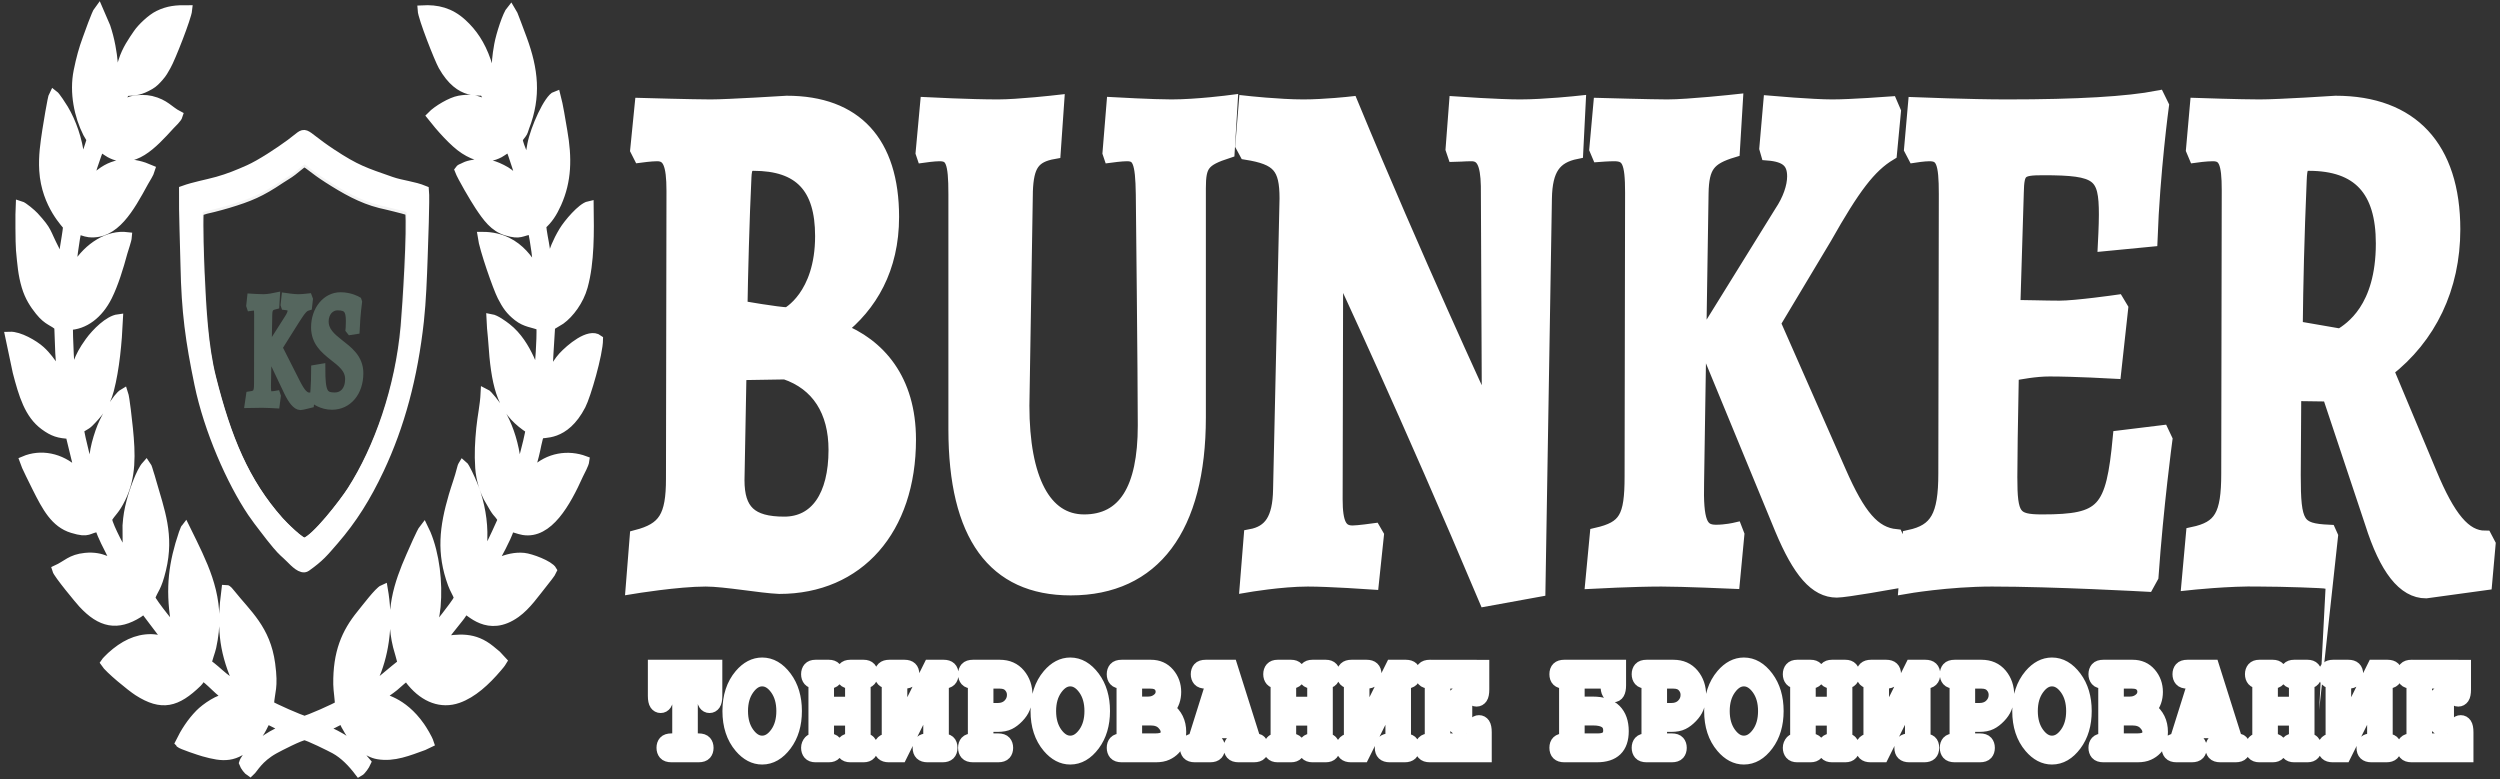 <svg width="510" height="159" viewBox="0 0 510 159" fill="none" xmlns="http://www.w3.org/2000/svg">
<rect x="0" y="0" width="510" height="159" fill="#333333" stroke="none"/>
<path fill-rule="evenodd" clip-rule="evenodd" d="M82.321 148.53L82.972 149.063C82.592 149.485 74.447 145.659 73.374 145.212C73.462 145.069 73.297 144.914 73.912 144.963L75.758 145.462C78.283 146.29 80.082 147.445 82.321 148.53ZM41.312 149.216C41.943 148.039 49.599 144.737 50.694 144.971C51.186 145.076 50.842 144.983 50.975 145.183L41.312 149.216ZM86.204 135.225C89.059 134.807 91.896 134.475 94.764 134.592C95.272 134.613 95.676 134.643 96.164 134.708C97.519 134.888 97.135 134.791 97.249 135.159C94.306 135.115 91.631 135.525 88.822 135.546C88.353 135.55 87.887 135.522 87.418 135.506C87.192 135.498 86.874 135.516 86.661 135.488C86.297 135.441 86.351 135.394 86.204 135.225ZM26.968 135.035C27.824 134.288 37.054 134.581 37.781 135.362C37.318 135.682 27.388 135.295 26.968 135.035ZM72.164 141.96C72.306 140.96 72.899 139.015 73.18 138.01C73.495 136.878 73.9 135.444 74.277 134.267C74.663 133.06 74.995 131.787 75.394 130.567L76.447 127.115C76.487 128.262 75.034 133.878 74.681 135.034L72.904 140.372C72.657 141.093 72.503 141.621 72.164 141.96ZM48.476 128.967C48.609 129.642 49.119 131.264 49.342 131.99C49.691 133.127 49.895 133.945 50.233 135.074C50.517 136.023 52.438 141.672 52.202 142.403C51.916 142.021 51.86 141.844 51.743 141.191C51.512 140.398 51.066 139.378 50.737 138.392C50.047 136.324 48.572 131.483 48.197 129.283L47.918 128.103C47.843 127.62 47.765 127.44 47.929 127.04L48.476 128.967ZM86.326 115.746L86.389 117.862C86.315 119.152 86.358 120.548 86.296 121.804C86.201 123.708 85.589 131.596 85.15 132.402C84.938 131.892 85.188 129.573 85.225 128.978C85.298 127.808 85.395 126.53 85.457 125.374C85.528 124.078 85.938 116.536 86.326 115.746ZM39.218 132.208C38.662 131.732 37.471 117.594 38.173 115.995C38.347 117.781 39.359 131.332 39.218 132.208ZM97.362 120.61C97.718 120.31 99.061 119.772 99.644 119.505C101.424 118.69 105.498 117.311 107.187 117.528C106.808 117.969 103.203 119.048 102.416 119.262C100.806 119.701 99.034 120.754 97.362 120.61ZM25.737 120.015C26.199 120.1 26.762 120.306 27.05 120.632C26.916 120.76 27.231 120.745 26.71 120.812C26.652 120.819 26.371 120.779 26.298 120.766C26.188 120.747 26.046 120.724 25.941 120.67C25.77 120.582 25.758 120.521 25.683 120.443C25.125 120.458 19.626 118.549 18.234 118.054C17.823 117.908 17.58 117.878 17.284 117.503C19.479 117.383 23.807 119.017 25.737 120.015ZM28.305 118.708C28.093 117.529 28.422 104.318 29.115 103.04C29.126 106.163 28.907 111.964 28.708 115.253C28.658 116.084 28.737 118.479 28.305 118.708ZM95.952 118.57C95.809 118.229 94.84 103.739 95.196 102.98C95.943 105.811 96.328 117.31 95.952 118.57ZM18.381 103.25C17.654 103.089 15.02 100.901 14.11 100.276C13.36 99.76 12.85 99.278 12.013 98.719C11.569 98.423 11.353 98.26 10.916 97.907C10.717 97.747 10.577 97.65 10.403 97.528L9.93 97.035C11.468 97.237 18.064 102.028 18.381 103.25ZM107.893 101.251C109.744 99.668 112.915 97.202 114.928 96.779L108.068 101.828C107.604 102.141 106.181 103.507 105.836 103.119L107.893 101.251ZM103.128 95.868C103.291 96.689 104.144 101.574 104.054 101.923C103.698 101.375 101.618 91.751 101.525 90.306C101.866 90.562 101.898 90.537 102.163 91.416C102.684 93.139 102.784 94.14 103.128 95.868ZM20.279 101.886C20.127 99.987 22.287 89.967 23.454 86.956C23.382 88.062 22.985 89.8 22.747 90.897C22.107 93.846 21.137 99.718 20.279 101.886ZM107.933 80.054C108.313 80.585 108.881 81.792 109.062 82.734C108.6 82.475 108.596 82.206 108.314 81.603C107.573 80.016 106.7 78.437 105.918 76.884C105.669 76.39 105.501 76.142 105.345 75.555C105.939 75.885 107.276 79.14 107.933 80.054ZM117.954 74.364L114.841 78.872C114.536 79.295 114.413 79.594 114.075 80.005C113.346 80.89 112.32 82.951 111.574 83.239C111.721 82.456 112.742 81.088 113.041 80.565C113.523 79.723 113.82 79.26 114.526 78.232C115.516 76.789 117.017 74.865 118.103 73.82C118.23 73.697 118.271 73.712 118.43 73.644C118.193 74.4 118.364 74.126 117.954 74.364ZM12.33 82.273C12.673 82.6 13.225 83.627 13.342 84.157C12.988 83.943 12.643 83.473 12.395 83.074C12.227 82.802 12.24 82.799 12.139 82.57C11.834 82.473 11.895 82.475 11.656 82.062C11.457 81.719 11.498 81.791 11.271 81.501L5.778 73.501C6.679 73.856 8.69 76.666 9.313 77.591C9.859 78.404 10.354 79.131 10.906 79.925C11.173 80.307 12.122 81.729 12.33 82.273ZM15.326 82.851C15.411 81.584 17.426 77.269 17.922 76.222C18.896 74.167 19.963 72.029 21.066 70.601C20.945 71.014 20.605 71.772 20.434 72.173C19.788 73.688 15.554 82.645 15.326 82.851ZM110.288 61.337C109.756 61.282 108.701 59.893 108.265 59.423C107.398 58.488 102.748 53.021 102.626 52.657C104.145 53.232 110.086 60.416 110.288 61.337ZM14.156 61.26C14.596 59.722 20.733 52.894 21.752 52.529C21.532 53.083 21.186 53.424 20.836 53.792C19.494 55.204 14.881 61.127 14.156 61.26ZM8.201 50.922C8.292 51.257 8.575 51.649 8.761 52.084C9.734 54.358 10.336 56.499 11.159 58.912C11.336 59.431 12.004 61.074 11.801 61.655C11.174 60.021 10.388 58.344 9.806 56.549C9.601 55.916 9.63 55.55 9.46 54.937C9.249 54.176 8.22 52.008 8.033 51.152L7.809 50.722C7.796 50.687 7.786 50.644 7.775 50.608C7.706 50.377 7.704 50.283 7.659 50.065C8.005 50.314 7.803 50.087 8.201 50.922ZM112.524 61.777C112.309 62.141 112.548 61.843 112.277 62.019C112.399 60.124 115.342 52.749 116.112 50.846C116.552 49.755 117.048 48.917 117.508 47.879C117.501 48.535 114.549 56.538 113.997 57.95C113.629 58.89 112.928 61.093 112.524 61.777ZM98.187 37.004C98.325 36.876 98.049 36.84 98.526 36.836C99.106 36.831 102.757 38.807 103.232 39.07C104.184 39.596 106.878 41.398 107.654 42.233C107.297 42.499 103.602 40.164 102.986 39.761L98.187 37.004ZM17.721 41.811C17.497 42.186 16.913 42.526 16.579 42.233C16.814 41.852 17.134 41.722 17.52 41.576C17.912 41.093 25.197 36.229 26.079 37.011C24.883 37.602 18.149 41.775 17.721 41.811ZM109.563 41.529C109.245 40.549 111.148 27.855 111.94 26.401C111.98 26.531 112.011 26.47 111.994 26.815C111.99 26.894 111.92 27.253 111.907 27.311C111.289 30.209 110.26 39.86 109.563 41.529ZM14.612 39.844L14.771 40.394C14.837 40.818 14.849 41.35 14.718 41.683C14.472 41.27 14.426 40.489 14.366 39.879C14.275 38.713 13.979 37.775 13.798 36.593L12.332 26.341C12.547 26.711 12.628 27.225 12.769 27.814C13.46 30.696 14.744 37.249 14.612 39.844ZM93.744 24.23C94.52 23.509 100.403 24.97 101.395 25.303C101.93 25.482 102.019 25.304 102.21 25.866C101.741 26.206 98.756 25.352 98.001 25.196L94.136 24.503C94.033 24.474 94.002 24.453 93.889 24.382C93.871 24.371 93.83 24.363 93.817 24.31C93.804 24.255 93.769 24.256 93.744 24.23ZM22.094 25.832C22.828 24.573 29.957 23.991 31.573 24.081C31.243 24.385 22.923 26.005 22.094 25.832ZM104.162 23.813C103.952 22.953 103.926 20.834 103.918 19.811C103.913 19.101 103.919 18.392 103.914 17.683L103.936 16.047C103.974 15.779 104.015 15.764 104.054 15.669C104.187 16.032 104.197 16.15 104.229 16.558C104.329 17.828 104.151 17.887 104.198 19.02C104.348 20.205 104.228 19.515 104.162 23.813ZM20.099 14.647C20.098 13.51 19.932 9.621 20.368 9.104L20.601 12.406C20.48 15.496 20.701 22.076 20.159 24.527C20.072 22.795 20.008 21.259 20.032 19.483C20.051 18.011 20.202 16.064 20.099 14.647ZM98.256 13.953C97.654 13.731 90.761 6.705 90.499 6.02C91.861 6.449 95.263 10.215 96.549 11.705C96.956 12.176 98.082 13.361 98.256 13.953ZM26.05 13.926C26.503 12.692 32.632 6.385 33.96 5.909C33.711 6.426 30.703 9.503 30.115 10.078C29.288 10.885 26.612 13.88 26.05 13.926ZM46.665 142.167C46.947 142.496 46.935 142.446 46.469 142.474C44.872 142.356 41.934 144.386 40.724 145.627C39.077 147.317 37.793 149.268 36.674 151.566C36.939 151.898 40.825 153.181 41.51 153.372C45.509 154.489 47.962 154.762 51.393 151.319C53.501 149.203 53.728 147.57 54.471 146.702L58.285 148.62C58.053 148.853 57.971 148.851 57.707 148.956C56.245 149.536 54.83 150.37 53.47 151.36C52.475 152.084 50.089 154.358 49.7 155.658C49.935 156.336 50.65 157.203 51.014 157.434C51.77 156.753 52.695 154.667 55.972 152.847C56.974 152.291 61.31 150.064 62.141 150.063C62.798 150.063 67.487 152.396 68.308 152.847C70.214 153.896 71.852 155.596 73.267 157.464C73.74 157.206 74.496 156.089 74.733 155.543C73.157 153.737 73.499 153.449 70.884 151.401C69.322 150.178 67.707 149.561 65.989 148.681C66.605 148.084 67.271 147.96 67.969 147.613C68.522 147.338 69.407 146.834 69.918 146.712C70.147 147.063 70.268 147.486 70.496 147.909C70.722 148.33 70.954 148.722 71.198 149.134C72.629 151.553 74.854 153.559 77.11 153.944C80.343 154.495 83.351 153.224 86.393 152.129L87.573 151.566C87.265 150.616 86.175 148.86 85.733 148.227C82.002 142.885 77.866 142.544 77.63 142.237C78.114 141.622 79.687 140.68 80.379 140.08C80.873 139.653 82.801 137.908 83.205 137.797C83.555 138.643 83.507 138.616 84.011 139.216C86.696 142.406 90.053 143.672 93.423 142.493C96.401 141.452 99.103 138.954 101.461 136.181C101.817 135.762 102.18 135.351 102.466 134.871L101.309 133.622C100.799 133.196 100.461 132.915 100.051 132.58C96.689 129.838 93.609 130.241 89.965 130.834C90.145 130.356 92.996 126.799 93.657 125.994C94.109 125.444 94.402 124.896 94.872 124.264C95.829 124.47 99.536 129.193 105.262 125.074C107.429 123.515 109.095 121.051 110.925 118.771C111.252 118.364 112.481 116.836 112.662 116.377C112.041 115.264 108.263 113.865 106.863 113.727C105.098 113.554 103.476 113.982 101.822 114.651C101.369 114.833 100.861 115.241 100.382 115.394C100.649 114.544 101.843 112.459 102.287 111.572C102.88 110.387 103.636 108.924 104.04 107.528C104.782 107.568 105.851 108.055 106.753 108.202C111.87 109.037 115.468 102.598 118.056 96.837C118.378 96.118 119.193 94.751 119.29 93.955C115.925 92.703 111.93 93.232 108.955 96.144C108.629 96.464 108.176 97.061 107.859 97.208L108.999 92.94C109.302 91.882 109.699 89.263 110.103 88.594C110.721 88.152 115.123 89.301 118.548 82.688C119.593 80.672 122.041 72.244 122.076 69.243C120.186 67.813 116.316 71.105 114.796 72.749C114.011 73.599 113.376 74.71 112.69 75.777C112.448 76.154 112.063 77.198 111.745 77.42C111.75 74.652 112.138 69.518 112.307 66.513L114.382 65.256C116.175 63.96 118.147 61.366 118.956 58.437C120.341 53.419 120.237 47.321 120.165 41.982C118.68 42.303 115.892 45.602 114.963 47.141C112.257 51.628 112.301 54.513 111.832 55.435C111.568 54.811 111.351 51.712 111.212 50.669C111.03 49.291 110.533 47.3 110.498 45.94C111.812 44.819 112.748 43.383 113.599 41.475C115.663 36.853 115.758 32.265 114.796 26.767C114.389 24.442 113.971 21.623 113.42 19.538C111.925 20.046 109.135 26.208 108.509 29.515C108.277 30.741 107.871 33.026 107.861 34.295C107.777 34.848 107.939 34.488 107.682 34.792L107.492 34.145C107.124 32.172 105.969 30.107 105.666 28.485C105.883 27.979 106.121 27.752 106.431 27.339C106.838 26.797 106.748 26.684 107.03 25.959C109.489 19.63 108.847 14.172 106.571 7.977C106.288 7.206 104.459 2.266 104.27 2.014C103.471 2.946 102.13 7.094 101.761 9.137C100.867 14.089 101.446 14.654 101.494 19.009C101.129 18.724 101.004 18.239 100.708 17.68C99.224 14.872 100.536 16.286 99.2 12.429C98.029 9.045 96.399 6.683 94.316 4.775C91.803 2.473 89.179 1.862 86.135 2.029C86.23 3.637 89.56 12.047 90.336 13.427C93.972 19.891 98.022 18.173 98.749 18.699C99.061 19.203 100.125 21.029 100.245 21.729C98.616 21.371 97.647 19.756 93.682 20.459C92.038 20.75 89.234 22.399 88.018 23.654C89.803 25.935 92.624 29.138 94.739 30.493C97.028 31.959 99.245 32.618 101.875 31.245C102.455 30.942 103.495 30.056 104.054 30.126C104.489 30.995 106.396 36.91 106.43 37.62L103.818 35.373C103.14 34.827 101.627 34.09 100.754 33.802C99.661 33.441 98.134 33.3 96.94 33.476C96.366 33.561 95.735 33.674 95.195 33.874C94.926 33.974 94.732 34.101 94.446 34.223C94.163 34.344 93.895 34.411 93.695 34.705C94.211 36.074 96.814 40.489 97.77 41.934C99.351 44.322 100.822 46.379 103.328 47.117C106.262 47.981 106.162 47.193 108.588 46.839C109.098 48.979 109.72 53.496 109.811 56C108.712 55.11 106.424 48.231 98.378 48.239C98.737 50.82 101.496 58.684 102.401 60.451C103.363 62.329 104.077 63.356 105.619 64.575C107.256 65.87 108.723 65.833 110.386 66.514C110.459 69.933 110.103 73.782 109.847 77.06C109.126 76.78 107.836 70.329 103.36 66.85C102.587 66.249 101.107 65.175 100.176 65.012C100.218 66.181 100.361 67.665 100.474 68.779C100.605 70.064 100.656 71.386 100.787 72.732C101.539 80.454 103.126 84.357 108.153 87.574C108.151 88.2 107.206 92.007 107.001 92.693C106.761 93.498 106.569 94.382 106.35 95.134C106.149 95.826 105.956 96.853 105.566 97.333C105.385 96.432 105.43 94.239 104.896 91.688C104.193 88.326 103.048 85.657 101.529 83.212C101.145 82.593 99.552 80.475 98.989 80.212C98.862 82.756 98.341 84.953 98.102 87.404C97.837 90.126 97.694 92.603 97.888 95.425C98.052 97.814 98.832 100.086 99.586 101.542C101.795 105.484 101.111 103.828 102.478 105.902C102.383 106.345 102.169 106.725 102.017 107.071C101.477 108.301 98.777 114.184 98.216 114.57C98.256 112.485 98.543 111.777 98.48 108.515C98.413 105.006 97.553 101.397 96.353 98.581C95.995 97.743 94.889 95.24 94.44 94.885C94.364 95.012 94.355 94.981 94.278 95.186C94.23 95.313 94.193 95.483 94.155 95.638C93.691 97.52 92.996 99.341 92.474 101.128C90.581 107.602 89.967 112.791 92.299 119.128C92.729 120.297 93.193 120.888 93.576 121.941C93.304 122.806 91.531 124.901 90.978 125.697C90.703 126.093 88.355 129.025 88.089 129.122C88.213 127.599 88.776 125.606 88.941 123.743C89.379 118.788 88.704 113.125 86.947 108.906L86.446 107.855C85.945 108.475 84.248 112.405 83.775 113.477C81.277 119.145 79.4 124.921 81.109 131.835C81.293 132.58 81.997 134.771 82.04 135.413C80.693 136.252 76.18 140.506 75.152 140.553C75.687 139.215 76.374 138.175 76.892 136.76C78.763 131.635 79.169 125.976 78.18 120.233C77.289 120.618 74.626 124.143 73.663 125.325C70.591 129.097 68.846 133.136 68.931 139.619C68.948 140.904 69.313 142.968 69.252 143.873C68.617 144.336 62.784 146.95 62.133 146.958C61.531 146.966 55.547 144.279 54.94 143.833C55.11 140.917 55.86 140.396 55.193 135.437C54.241 128.359 50.354 125.266 47.036 121.093C46.783 120.775 46.375 120.244 46.122 120.247C45.161 127.642 45.54 132.375 48.163 138.539C48.51 139.356 48.892 139.7 49.073 140.462C48.548 140.392 46.011 138.449 45.552 138.082C44.486 137.226 43.315 136.035 42.235 135.398C42.331 134.473 42.962 132.952 43.172 132.001C45.084 123.346 42.434 117.251 39.234 110.656L37.835 107.809C37.813 107.837 37.778 107.835 37.769 107.895L37.399 108.842C35.373 114.823 34.683 119.873 35.767 126.704C35.889 127.478 36.282 128.75 36.284 129.234C35.908 128.996 30.976 122.968 30.703 121.941C31.4 120.029 31.997 120.038 32.933 116.147C34.616 109.149 32.661 104.29 30.892 98.093C30.731 97.526 30.599 97.046 30.415 96.51C30.234 95.985 30.095 95.293 29.841 94.943C28.683 96.238 27.276 100.28 26.739 102.355C26.296 104.067 26.088 105.185 25.941 107.21L25.974 112.843C25.996 113.182 26.018 113.522 26.04 113.861L26.144 114.703L25.715 114.015C24.852 112.423 22.279 107.803 21.877 105.902C22.828 104.279 23.438 104.206 24.721 101.578C26.846 97.223 26.697 92.676 26.17 87.41C26.037 86.078 25.498 81.112 25.196 80.236C23.846 81.021 21.555 85.152 20.768 87.082C20.293 88.246 19.657 90.255 19.393 91.682C19.105 93.247 18.951 95.097 18.794 96.726L18.607 97.383C18.292 96.746 16.201 88.581 16.206 87.57C16.692 87.076 17.53 86.829 18.143 86.215C19.872 84.481 21.496 82.648 22.295 79.571C23.431 75.2 23.919 69.896 24.141 65.051C22.2 65.302 19.626 67.842 18.272 69.712C15.722 73.234 15.809 74.698 14.761 77.323C14.682 77.52 14.674 77.503 14.61 77.608C14.192 76.416 13.909 68.3 13.921 66.387C17.175 66.334 20.12 64.135 21.964 60.411C23.2 57.914 24.239 54.572 25.059 51.518C25.291 50.656 25.899 49.048 25.957 48.293C22.157 47.825 18.073 50.317 15.582 54.344C15.317 54.774 14.761 55.797 14.484 56.002C14.471 54.441 15.377 48.16 15.704 46.843C16.348 46.871 17.355 47.371 18.17 47.453C23.387 47.982 26.423 42.512 29.371 37.101C29.77 36.368 30.448 35.41 30.689 34.574C27.316 33.094 23.765 32.798 20.462 35.387C20.047 35.712 19.538 36.087 19.122 36.468C18.657 36.892 18.303 37.507 17.889 37.75C17.905 36.856 19.864 31.044 20.335 30.097C20.925 30.124 21.786 30.883 22.416 31.229C27.14 33.827 31.157 29.435 34.702 25.538C35.141 25.055 36.162 24.168 36.347 23.541C34.429 22.55 33.724 21.201 30.809 20.497C29.758 20.243 28.315 20.269 27.251 20.473C26.032 20.706 25.083 21.479 24.07 21.659C24.296 20.742 25.152 19.408 25.597 18.66C27.797 18.515 28.505 18.527 30.596 17.345C31.332 16.928 31.872 16.339 32.428 15.712C33.185 14.859 33.388 14.391 33.947 13.427C34.855 11.861 38.108 3.554 38.263 2.001C35.953 1.986 34.358 2.101 32.32 3.095C30.901 3.787 28.924 5.666 28.106 6.868C27.102 8.343 25.816 10.147 25.095 12.463C24.914 13.045 24.769 13.494 24.599 14.162C24.364 15.078 24.415 15.377 24.267 16.302C24.195 16.746 23 18.918 22.851 19.123C22.885 15.027 23.559 14.528 22.619 9.49C22.339 7.994 22.008 6.767 21.584 5.479L20.119 2.084C19.615 2.731 18.084 7.116 17.783 7.926C17.012 10.009 16.486 11.921 15.964 14.492C15.069 18.9 16.104 23.706 17.862 27.159C18.128 27.681 18.372 27.936 18.616 28.485C18.541 28.91 16.737 34.309 16.554 34.657C16.313 34.12 16.371 32.962 16.279 32.142C15.859 28.422 14.601 24.913 13.01 22.234C12.669 21.66 11.357 19.629 10.937 19.321C10.652 19.828 9.661 26.021 9.574 26.603C9.181 29.234 8.767 31.829 8.951 34.789C9.394 41.892 13.764 45.879 13.814 46.161C13.725 47.299 13.356 49.337 13.172 50.52C12.908 52.225 12.785 53.284 12.627 55.117C12.083 54.068 11.74 52.042 11.152 50.907C9.222 47.179 9.86 47.297 6.979 44.14C6.517 43.633 4.758 42.124 4.135 41.943C4.059 43.297 4.081 49.69 4.203 50.986C4.469 53.82 4.629 55.999 5.347 58.401C6.003 60.599 7.027 62.111 8.077 63.424C9.836 65.626 10.929 65.49 12.018 66.62L12.22 72.024C12.314 73.822 12.511 75.509 12.575 77.293C12.18 76.994 10.739 73.734 8.259 71.494C6.933 70.296 3.909 68.542 2 68.612L3.531 75.871C4.757 80.565 5.924 84.505 9.06 86.809C10.847 88.122 12.031 88.489 14.286 88.581L15.851 95.016C16.055 95.676 16.346 96.413 16.429 97.049C15.955 96.92 15.75 96.508 15.336 96.123C12.318 93.31 8.304 92.555 4.919 93.995C5.17 94.795 7.121 98.697 7.509 99.473C9.505 103.456 11.231 106.722 14.77 107.8C18.305 108.876 17.803 107.806 20.246 107.532C20.928 109.507 22.006 111.537 22.9 113.309C23.052 113.612 23.202 113.958 23.356 114.257C23.601 114.732 23.711 114.679 23.901 115.262C22.528 115.022 21.003 113.374 17.414 113.726C14.461 114.016 13.65 115.268 11.576 116.211C11.834 117.112 16.247 122.42 16.872 123.099C20.583 127.126 23.94 127.78 28.249 125.078C28.722 124.781 29.044 124.336 29.409 124.229L34.458 130.902C33.489 130.874 32.275 130.319 30.813 130.309C27.826 130.289 25.192 131.631 22.709 133.886C22.494 134.082 21.598 134.968 21.451 135.199C22.255 136.445 26.744 140.124 28.16 141.032C33.02 144.148 36.021 143.362 40.28 139.23C40.717 138.805 40.814 138.449 41.184 137.855C42.626 138.426 45.175 141.695 46.665 142.167Z" fill="white" stroke="white" stroke-width="1.89" stroke-miterlimit="22.926"/>
<path fill-rule="evenodd" clip-rule="evenodd" d="M37.462 38.813C37.421 44.162 37.667 48.936 37.765 54.093C37.946 63.627 38.784 69.561 40.598 78.339C42.55 87.783 47.207 98.267 51.417 104.524C52.216 105.711 52.98 106.677 53.869 107.848C54.781 109.049 55.57 110.07 56.459 111.123C57.825 112.74 57.998 112.682 59.247 113.935C60.023 114.713 61.546 116.329 62.477 115.666C65.24 113.696 65.989 112.755 68.172 110.232C71.885 105.941 74.704 101.463 77.403 95.735C81.594 86.842 84.274 76.939 85.533 65.473C85.979 61.406 86.155 56.624 86.301 52.45C86.381 50.17 86.745 40.449 86.57 38.826C84.35 37.909 81.975 37.757 79.77 36.984C74.466 35.125 72.679 34.612 67.589 31.244C60.797 26.749 63.128 26.45 59.265 29.302C56.943 31.016 53.14 33.517 50.763 34.577C48.633 35.527 46.639 36.347 44.359 36.981C42.072 37.618 39.637 38.032 37.462 38.813ZM40.599 43.291C41.059 42.803 42.857 42.499 43.486 42.338C44.456 42.088 45.56 41.799 46.481 41.521C50.913 40.182 53.136 39.263 57.221 36.509C58.072 35.934 58.811 35.558 59.637 34.92C63.102 32.243 61.061 32.663 66.876 36.395C70.316 38.603 73.755 40.569 77.549 41.513C78.553 41.763 79.574 41.964 80.651 42.255C81.276 42.424 83.134 42.848 83.596 43.128C84.011 46.841 83.047 62.225 82.67 66.532C81.559 79.246 77.213 91.555 71.739 100.086C70.097 102.645 64.405 110.007 62.193 110.64C61.362 110.877 57.646 107.108 56.937 106.308C49.934 98.414 46.285 89.506 43.16 77.126C41.524 70.645 41.123 62.684 40.802 55.578C40.667 52.602 40.467 46.05 40.599 43.291Z" fill="white" stroke="white" stroke-width="1.89" stroke-miterlimit="22.926"/>
<path fill-rule="evenodd" clip-rule="evenodd" d="M40.438 42.759C40.902 42.266 42.715 41.96 43.349 41.797C44.328 41.545 45.442 41.254 46.37 40.974C50.84 39.623 53.082 38.696 57.201 35.918C58.06 35.339 58.806 34.959 59.638 34.316C63.133 31.617 61.074 32.039 66.939 35.804C70.409 38.031 73.877 40.013 77.704 40.966C78.716 41.218 79.745 41.42 80.831 41.714C81.462 41.884 83.336 42.311 83.802 42.594C84.22 46.339 83.248 61.854 82.868 66.197C81.747 79.02 77.364 91.434 71.844 100.037C70.188 102.618 64.447 110.043 62.216 110.681C61.378 110.921 57.63 107.119 56.916 106.313C49.852 98.351 46.173 89.368 43.021 76.882C41.371 70.346 40.966 62.316 40.642 55.151C40.507 52.149 40.305 45.541 40.438 42.759Z" fill="black" fill-opacity="0.05" stroke="white" stroke-width="1.89" stroke-miterlimit="22.926"/>
<path d="M52.769 78.234C52.769 80.139 52.482 80.573 51.115 80.773L50.895 82.276C50.895 82.276 52.328 82.243 53.43 82.243C54.4 82.243 56.142 82.343 56.142 82.343L56.34 80.807L56.296 80.673C56.296 80.673 55.745 80.773 55.304 80.773C54.532 80.773 54.29 80.306 54.334 78.502L54.599 64.171C54.62 62.902 54.951 62.434 56.054 62.167L56.142 60.664C56.142 60.664 54.731 60.964 53.783 60.964C52.945 60.964 51.336 60.864 51.336 60.864L51.181 62.334L51.225 62.468C51.225 62.468 51.71 62.401 51.975 62.401C52.636 62.401 52.791 62.768 52.791 64.205L52.769 78.234ZM54.973 71.721L58.831 79.838C59.691 81.642 60.573 82.711 61.301 82.711C61.543 82.711 63.131 82.31 63.131 82.31L63.263 81.174L63.175 81.04C62.139 81.04 61.411 80.272 60.353 78.201L56.649 70.885L60.199 65.24C61.521 63.169 61.962 62.668 62.734 62.434L62.888 61.065L62.8 60.831C62.8 60.831 61.632 60.964 60.772 60.964C59.956 60.964 58.346 60.73 58.346 60.73L58.192 62.167L58.236 62.3C59.184 62.401 59.625 62.735 59.625 63.303C59.625 63.77 59.405 64.338 58.942 65.04L54.995 71.253L54.973 71.721ZM67.733 82.644C70.93 82.644 73.179 79.938 73.179 76.13C73.179 73.09 71.018 71.554 69.1 70.05C67.534 68.814 66.101 67.579 66.101 65.574C66.101 63.737 67.27 62.367 68.879 62.367C70.864 62.367 71.503 63.136 71.503 65.474C71.503 66.51 71.437 67.211 71.437 67.211L71.569 67.378L72.429 67.244C72.561 64.171 72.914 61.599 72.914 61.599L72.848 61.399C72.848 61.399 71.437 60.563 69.475 60.563C66.609 60.563 64.404 63.269 64.404 66.777C64.404 69.683 66.234 71.219 67.998 72.623C69.695 73.959 71.349 75.161 71.349 77.333C71.349 79.604 70.114 81.007 68.284 81.007C65.903 81.007 65.418 80.005 65.418 75.195L64.426 75.362C64.426 78.602 64.161 81.174 64.161 81.174L64.272 81.508C64.272 81.508 65.66 82.644 67.733 82.644Z" fill="#55665E" stroke="#55665E" stroke-width="1.89" stroke-miterlimit="22.926"/>
<path d="M143.969 118.239C147.924 118.239 155.225 119.592 158.977 119.743C174.999 119.743 185.443 107.863 185.443 89.668C185.443 77.488 179.258 70.421 171.145 67.263C177.534 62.3 181.996 54.782 181.996 44.256C181.996 29.068 174.492 20.948 160.498 20.948C160.498 20.948 148.532 21.7 144.983 21.7C141.434 21.7 130.888 21.399 130.888 21.399L129.975 30.572L130.584 31.775C130.584 31.775 132.814 31.474 134.031 31.474C136.566 31.474 137.378 33.429 137.378 38.993L137.276 97.638C137.276 105.457 135.654 108.014 129.874 109.517L129.062 119.743C129.062 119.743 138.189 118.239 143.969 118.239ZM160.194 75.984C166.886 78.24 170.436 83.804 170.436 91.773C170.436 101.247 166.582 106.811 159.991 106.811C153.095 106.811 150.459 104.254 150.459 97.939L150.864 76.135L160.194 75.984ZM151.067 62.752C151.169 56.285 151.473 44.406 151.879 36.136C151.98 34.031 152.386 33.429 153.704 33.429C163.236 33.429 167.698 38.09 167.698 48.166C167.698 60.496 160.701 64.105 160.701 64.105C158.774 64.105 151.067 62.752 151.067 62.752ZM208.58 82.751L209.29 38.993C209.493 33.73 210.709 31.775 214.968 31.023L215.678 20.798C215.678 20.798 207.769 21.7 203.611 21.7C197.831 21.7 189.11 21.249 189.11 21.249L188.198 31.173L188.4 31.775C188.4 31.775 190.53 31.474 191.645 31.474C194.282 31.474 194.89 32.978 194.89 39.594V87.563C194.89 109.216 202.8 120.043 218.416 120.043C235.351 120.043 244.579 107.713 244.579 85.157V38.391C244.579 33.579 245.39 32.527 250.46 30.873L251.068 20.798C251.068 20.798 244.173 21.7 239.001 21.7C235.148 21.7 227.137 21.249 227.137 21.249L226.326 31.173L226.529 31.775C226.529 31.775 228.759 31.474 229.875 31.474C232.41 31.474 233.018 32.978 233.12 39.594C233.12 39.594 233.525 76.886 233.525 86.811C233.525 99.893 229.368 106.359 221.154 106.359C213.042 106.359 208.58 97.788 208.58 82.751ZM302.7 82.901C302.7 82.901 288.807 52.977 275.625 21.099C275.625 21.099 270.25 21.7 265.89 21.7C260.921 21.7 254.127 20.948 254.127 20.948L253.417 29.67L254.228 31.173C260.819 32.226 262.442 34.031 262.442 40.496L261.124 99.893C261.022 105.908 259.197 108.615 255.141 109.367L254.33 119.442C254.33 119.442 261.327 118.239 266.802 118.239C271.163 118.239 279.884 118.84 279.884 118.84L280.898 109.216L280.289 108.164C280.289 108.164 277.044 108.615 275.929 108.615C273.394 108.615 272.481 106.811 272.481 101.848L272.582 55.534H273.596C273.596 55.534 287.387 85.007 303.105 122.299L313.854 120.344L315.172 40.496C315.274 34.482 317.099 31.925 321.561 31.023L322.068 20.948C322.068 20.948 315.071 21.7 310.102 21.7C305.64 21.7 297.021 21.099 297.021 21.099L296.311 30.422L296.717 31.625C297.122 31.625 298.745 31.474 300.164 31.474C302.497 31.474 303.409 33.279 303.511 37.94L303.714 82.901H302.7ZM332.833 97.187C332.833 105.608 331.616 107.713 325.735 109.066L324.822 118.69C324.822 118.69 333.239 118.239 338.917 118.239C343.278 118.239 353.52 118.69 353.52 118.69L354.432 109.066L354.026 108.014C354.026 108.014 352.1 108.465 350.072 108.465C346.928 108.465 346.016 106.51 346.218 98.239L347.131 39.444C347.232 33.88 348.551 32.226 353.52 30.722L354.128 20.647C354.128 20.647 344.494 21.7 340.134 21.7C337.193 21.7 326.444 21.399 326.444 21.399L325.633 30.422L326.14 31.625C326.14 31.625 328.067 31.474 329.284 31.474C332.225 31.474 332.934 32.978 332.934 39.294L332.833 97.187ZM348.145 70.721L363.457 107.863C367.108 116.585 370.454 120.494 374.713 120.494C376.538 120.494 386.577 118.69 386.577 118.69L387.389 110.72L386.78 109.367C382.217 108.916 379.175 105.307 375.22 96.284L361.835 65.909L372.279 48.466C378.059 38.241 381.304 33.88 385.563 31.324L386.375 22.753L385.665 21.099C385.665 21.099 377.654 21.7 373.8 21.7C369.643 21.7 361.125 20.948 361.125 20.948L360.314 30.271L360.618 31.324C364.471 31.625 365.992 32.978 365.992 35.985C365.992 38.09 365.08 40.797 363.356 43.354L348.449 67.413L348.145 70.721ZM410.12 97.337C410.12 93.277 410.221 87.262 410.424 76.285C412.148 75.984 415.088 75.383 418.13 75.383C423.201 75.383 431.313 75.834 431.313 75.834L432.733 62.902L431.921 61.549C431.921 61.549 423.505 62.752 420.159 62.752C417.218 62.752 412.857 62.601 410.728 62.601L411.438 39.294C411.539 34.782 412.046 34.331 416.812 34.331C428.169 34.331 429.589 35.534 429.589 43.805C429.589 45.91 429.386 49.82 429.386 49.82L438.716 48.917C439.223 34.933 441.048 21.55 441.048 21.55L440.237 19.895C434.051 21.099 423.809 21.7 409.41 21.7C401.804 21.7 390.65 21.249 390.65 21.249L389.839 30.422L390.548 31.775C390.548 31.775 392.475 31.474 393.591 31.474C396.328 31.474 396.937 33.128 396.937 39.594L396.835 96.585C396.835 105.307 395.112 108.314 389.534 109.517L388.723 119.743C388.723 119.743 397.343 118.239 406.368 118.239C418.942 118.239 438.006 119.291 438.006 119.291L438.918 117.637C439.932 103.202 441.758 89.668 441.758 89.668L441.048 88.164L432.428 89.217C431.009 104.254 429.184 106.359 416.609 106.359C410.829 106.359 410.12 105.307 410.12 97.337ZM475.136 80.495L483.857 106.66C486.798 115.983 490.448 120.645 494.91 120.645L506.977 118.991L507.687 111.021L506.977 109.668C502.718 109.668 499.473 105.608 495.721 96.585L486.899 75.533C495.62 68.766 500.487 58.691 500.487 46.812C500.487 30.121 491.969 20.948 476.454 20.948C476.454 20.948 465.097 21.7 460.939 21.7C456.985 21.7 448.162 21.399 448.162 21.399L447.351 30.572L447.858 31.775C447.858 31.775 449.988 31.474 451.407 31.474C453.942 31.474 454.652 33.103 454.652 38.817L454.551 96.61C454.551 105.182 453.03 107.713 447.351 108.916L446.439 118.991C446.439 118.991 454.754 118.088 460.939 118.239C465.503 118.239 474.528 118.54 474.528 118.69L475.542 109.367L475.136 108.465C468.646 108.164 467.936 106.961 467.936 96.911L468.038 80.395L475.136 80.495ZM468.342 66.887C468.443 57.739 468.646 48.717 469.153 36.712C469.255 34.031 469.559 33.429 470.978 33.429C481.22 33.429 486.088 38.692 486.088 49.669C486.088 63.052 479.598 67.112 477.468 68.466L468.342 66.887Z" fill="white" stroke="white" stroke-width="2.835" stroke-miterlimit="22.926"/>
<path d="M140.937 139.063V151.033H142.531C143.122 151.033 143.539 151.176 143.785 151.456C144.027 151.736 144.15 152.102 144.15 152.56C144.15 153.018 144.027 153.385 143.785 153.665C143.539 153.944 143.122 154.087 142.531 154.087H136.962C136.371 154.087 135.954 153.944 135.708 153.659C135.466 153.374 135.343 153.003 135.343 152.545C135.343 152.087 135.466 151.72 135.708 151.446C135.954 151.171 136.371 151.033 136.962 151.033H138.556V139.063H135.962V141.964C135.962 142.723 135.851 143.257 135.633 143.572C135.415 143.883 135.129 144.041 134.772 144.041C134.415 144.041 134.129 143.883 133.911 143.572C133.693 143.257 133.582 142.723 133.582 141.964V136.01H145.935V141.964C145.935 142.723 145.824 143.257 145.605 143.572C145.387 143.883 145.102 144.041 144.745 144.041C144.388 144.041 144.102 143.883 143.884 143.572C143.666 143.257 143.555 142.723 143.555 141.964V139.063H140.937ZM162.171 145.053C162.171 147.771 161.497 150.031 160.152 151.837C158.803 153.644 157.249 154.545 155.479 154.545C153.885 154.545 152.453 153.792 151.171 152.29C149.589 150.433 148.795 148.02 148.795 145.053C148.795 142.091 149.589 139.674 151.171 137.806C152.453 136.305 153.885 135.552 155.479 135.552C157.249 135.552 158.803 136.453 160.152 138.259C161.497 140.066 162.171 142.331 162.171 145.053ZM159.791 145.053C159.791 143.196 159.351 141.654 158.474 140.432C157.594 139.216 156.598 138.605 155.479 138.605C154.365 138.605 153.373 139.216 152.492 140.443C151.616 141.664 151.175 143.206 151.175 145.053C151.175 146.906 151.616 148.443 152.492 149.664C153.373 150.881 154.365 151.491 155.479 151.491C156.598 151.491 157.594 150.886 158.474 149.669C159.351 148.453 159.791 146.916 159.791 145.053ZM173.814 146.606H168.721V151.033H169.102C169.613 151.033 169.99 151.176 170.236 151.456C170.478 151.736 170.601 152.102 170.601 152.56C170.601 153.018 170.478 153.385 170.236 153.665C169.99 153.944 169.613 154.087 169.102 154.087H166.341C165.829 154.087 165.452 153.944 165.206 153.659C164.964 153.374 164.841 153.003 164.841 152.545C164.841 152.087 165.004 151.68 165.333 151.313C165.492 151.125 165.829 151.033 166.341 151.033V139.063C165.829 139.063 165.452 138.921 165.206 138.641C164.964 138.361 164.841 137.995 164.841 137.537C164.841 137.079 164.964 136.712 165.206 136.432C165.452 136.152 165.829 136.01 166.341 136.01H169.102C169.613 136.01 169.99 136.147 170.236 136.422C170.478 136.697 170.601 137.063 170.601 137.521C170.601 137.979 170.478 138.351 170.236 138.636C169.99 138.921 169.613 139.063 169.102 139.063H168.721V143.552H173.814V139.063H173.434C172.922 139.063 172.545 138.921 172.299 138.641C172.057 138.361 171.934 137.995 171.934 137.537C171.934 137.079 172.057 136.712 172.299 136.432C172.545 136.152 172.922 136.01 173.434 136.01H176.194C176.706 136.01 177.083 136.147 177.329 136.422C177.571 136.697 177.694 137.063 177.694 137.521C177.694 137.979 177.571 138.351 177.329 138.636C177.083 138.921 176.706 139.063 176.194 139.063V151.033C176.706 151.033 177.039 151.125 177.194 151.308C177.527 151.685 177.694 152.102 177.694 152.56C177.694 153.018 177.571 153.385 177.329 153.665C177.083 153.944 176.706 154.087 176.194 154.087H173.434C172.922 154.087 172.545 153.944 172.299 153.659C172.057 153.374 171.934 153.003 171.934 152.545C171.934 152.087 172.057 151.72 172.299 151.446C172.545 151.171 172.922 151.033 173.434 151.033H173.814V146.606ZM181.292 151.033V139.063C180.308 139.063 179.817 138.549 179.817 137.526C179.817 136.514 180.348 136.01 181.411 136.01H184.529C185.592 136.01 186.124 136.514 186.124 137.526C186.124 138.549 185.592 139.063 184.529 139.063H183.672V148.275L189.765 136.01H192.526C193.589 136.01 194.121 136.514 194.121 137.526C194.121 138.549 193.589 139.063 192.526 139.063H192.145V151.033C192.768 151.033 193.216 151.15 193.494 151.384C193.768 151.619 193.907 152.005 193.907 152.55C193.907 153.573 193.375 154.087 192.312 154.087H189.194C188.131 154.087 187.599 153.573 187.599 152.55C187.599 151.537 188.131 151.033 189.194 151.033H189.765V141.822L183.672 154.087H181.292C180.229 154.087 179.698 153.573 179.698 152.55C179.698 151.537 180.229 151.033 181.292 151.033ZM201.242 147.888V151.033H203.646C204.237 151.033 204.653 151.176 204.899 151.456C205.141 151.736 205.264 152.102 205.264 152.56C205.264 153.018 205.141 153.385 204.899 153.665C204.653 153.944 204.237 154.087 203.646 154.087H198.481C197.89 154.087 197.473 153.944 197.227 153.659C196.985 153.374 196.862 153.003 196.862 152.545C196.862 152.087 196.985 151.72 197.227 151.446C197.473 151.171 197.89 151.033 198.481 151.033H198.862V139.063H198.481C197.89 139.063 197.473 138.921 197.227 138.641C196.985 138.361 196.862 137.995 196.862 137.537C196.862 137.079 196.985 136.712 197.227 136.432C197.473 136.152 197.89 136.01 198.481 136.01H203.971C205.582 136.01 206.859 136.575 207.803 137.704C208.743 138.834 209.215 140.208 209.215 141.827C209.215 142.723 209.056 143.572 208.739 144.366C208.497 144.962 208.096 145.552 207.537 146.132C206.974 146.718 206.403 147.155 205.816 147.445C205.232 147.741 204.459 147.888 203.499 147.888H201.242ZM201.242 144.835H203.451C204.491 144.835 205.312 144.534 205.923 143.929C206.53 143.328 206.835 142.6 206.835 141.756C206.835 141.038 206.589 140.407 206.097 139.873C205.605 139.333 204.899 139.063 203.987 139.063H201.242V144.835ZM225.023 145.053C225.023 147.771 224.349 150.031 223.004 151.837C221.655 153.644 220.1 154.545 218.331 154.545C216.737 154.545 215.305 153.792 214.023 152.29C212.441 150.433 211.647 148.02 211.647 145.053C211.647 142.091 212.441 139.674 214.023 137.806C215.305 136.305 216.737 135.552 218.331 135.552C220.1 135.552 221.655 136.453 223.004 138.259C224.349 140.066 225.023 142.331 225.023 145.053ZM222.643 145.053C222.643 143.196 222.203 141.654 221.326 140.432C220.446 139.216 219.45 138.605 218.331 138.605C217.217 138.605 216.225 139.216 215.344 140.443C214.468 141.664 214.027 143.206 214.027 145.053C214.027 146.906 214.468 148.443 215.344 149.664C216.225 150.881 217.217 151.491 218.331 151.491C219.45 151.491 220.446 150.886 221.326 149.669C222.203 148.453 222.643 146.916 222.643 145.053ZM229.193 151.033V139.063H228.812C228.221 139.063 227.804 138.921 227.558 138.641C227.317 138.361 227.194 137.995 227.194 137.537C227.194 137.079 227.317 136.712 227.558 136.432C227.804 136.152 228.221 136.01 228.812 136.01H234.798C236.226 136.01 237.372 136.519 238.241 137.537C239.11 138.554 239.546 139.766 239.546 141.165C239.546 141.832 239.443 142.458 239.241 143.043C239.035 143.628 238.725 144.173 238.309 144.667C239.062 145.247 239.63 145.919 240.006 146.687C240.383 147.456 240.57 148.331 240.57 149.303C240.57 150.077 240.435 150.799 240.161 151.466C239.963 151.97 239.713 152.372 239.419 152.672C239.023 153.089 238.539 153.43 237.963 153.69C237.392 153.955 236.674 154.087 235.813 154.087H228.812C228.221 154.087 227.804 153.944 227.558 153.659C227.317 153.374 227.194 153.003 227.194 152.545C227.194 152.087 227.317 151.72 227.558 151.446C227.804 151.171 228.221 151.033 228.812 151.033H229.193ZM231.573 143.522H234.195C235.135 143.522 235.917 143.216 236.535 142.611C236.956 142.198 237.166 141.689 237.166 141.084C237.166 140.544 236.968 140.071 236.571 139.669C236.174 139.267 235.548 139.063 234.683 139.063H231.573V143.522ZM231.573 151.033H235.69C236.658 151.033 237.341 150.85 237.737 150.484C238.039 150.204 238.19 149.807 238.19 149.288C238.19 148.672 237.892 148.066 237.293 147.471C236.698 146.875 235.841 146.575 234.723 146.575H231.573V151.033ZM252.653 149.171H246.889L246.302 151.033H246.873C247.468 151.033 247.889 151.176 248.135 151.456C248.377 151.736 248.5 152.102 248.5 152.56C248.5 153.018 248.377 153.385 248.135 153.665C247.889 153.944 247.468 154.087 246.873 154.087H243.74C243.149 154.087 242.732 153.944 242.486 153.659C242.244 153.374 242.121 153.003 242.121 152.545C242.121 152.087 242.244 151.72 242.486 151.446C242.732 151.171 243.149 151.033 243.74 151.033L247.5 139.063H245.953C245.362 139.063 244.945 138.921 244.7 138.641C244.458 138.361 244.335 137.995 244.335 137.537C244.335 137.079 244.458 136.712 244.7 136.432C244.945 136.152 245.362 136.01 245.953 136.01H251.062L255.807 151.033C256.398 151.033 256.775 151.125 256.937 151.308C257.262 151.685 257.425 152.102 257.425 152.56C257.425 153.018 257.302 153.385 257.06 153.665C256.814 153.944 256.398 154.087 255.807 154.087H252.669C252.074 154.087 251.657 153.944 251.411 153.659C251.169 153.374 251.046 153.003 251.046 152.545C251.046 152.087 251.169 151.72 251.411 151.446C251.657 151.171 252.074 151.033 252.669 151.033H253.24L252.653 149.171ZM251.689 146.117L249.773 140.051L247.857 146.117H251.689ZM268.092 146.606H262.999V151.033H263.38C263.891 151.033 264.268 151.176 264.514 151.456C264.756 151.736 264.879 152.102 264.879 152.56C264.879 153.018 264.756 153.385 264.514 153.665C264.268 153.944 263.891 154.087 263.38 154.087H260.619C260.107 154.087 259.73 153.944 259.484 153.659C259.242 153.374 259.119 153.003 259.119 152.545C259.119 152.087 259.282 151.68 259.611 151.313C259.77 151.125 260.107 151.033 260.619 151.033V139.063C260.107 139.063 259.73 138.921 259.484 138.641C259.242 138.361 259.119 137.995 259.119 137.537C259.119 137.079 259.242 136.712 259.484 136.432C259.73 136.152 260.107 136.01 260.619 136.01H263.38C263.891 136.01 264.268 136.147 264.514 136.422C264.756 136.697 264.879 137.063 264.879 137.521C264.879 137.979 264.756 138.351 264.514 138.636C264.268 138.921 263.891 139.063 263.38 139.063H262.999V143.552H268.092V139.063H267.711C267.2 139.063 266.823 138.921 266.577 138.641C266.335 138.361 266.212 137.995 266.212 137.537C266.212 137.079 266.335 136.712 266.577 136.432C266.823 136.152 267.2 136.01 267.711 136.01H270.472C270.984 136.01 271.361 136.147 271.607 136.422C271.849 136.697 271.972 137.063 271.972 137.521C271.972 137.979 271.849 138.351 271.607 138.636C271.361 138.921 270.984 139.063 270.472 139.063V151.033C270.984 151.033 271.317 151.125 271.472 151.308C271.805 151.685 271.972 152.102 271.972 152.56C271.972 153.018 271.849 153.385 271.607 153.665C271.361 153.944 270.984 154.087 270.472 154.087H267.711C267.2 154.087 266.823 153.944 266.577 153.659C266.335 153.374 266.212 153.003 266.212 152.545C266.212 152.087 266.335 151.72 266.577 151.446C266.823 151.171 267.2 151.033 267.711 151.033H268.092V146.606ZM275.57 151.033V139.063C274.586 139.063 274.095 138.549 274.095 137.526C274.095 136.514 274.626 136.01 275.689 136.01H278.807C279.87 136.01 280.402 136.514 280.402 137.526C280.402 138.549 279.87 139.063 278.807 139.063H277.95V148.275L284.043 136.01H286.804C287.867 136.01 288.399 136.514 288.399 137.526C288.399 138.549 287.867 139.063 286.804 139.063H286.423V151.033C287.046 151.033 287.494 151.15 287.772 151.384C288.046 151.619 288.185 152.005 288.185 152.55C288.185 153.573 287.653 154.087 286.59 154.087H283.472C282.409 154.087 281.877 153.573 281.877 152.55C281.877 151.537 282.409 151.033 283.472 151.033H284.043V141.822L277.95 154.087H275.57C274.507 154.087 273.975 153.573 273.975 152.55C273.975 151.537 274.507 151.033 275.57 151.033ZM294.449 146.545V151.033H300.518V149.384C300.518 148.626 300.629 148.092 300.851 147.776C301.073 147.466 301.363 147.308 301.72 147.308C302.077 147.308 302.362 147.466 302.577 147.776C302.791 148.092 302.898 148.626 302.898 149.384V154.087H291.688C291.097 154.087 290.68 153.944 290.434 153.659C290.192 153.374 290.069 153.003 290.069 152.545C290.069 152.087 290.192 151.72 290.434 151.446C290.68 151.171 291.097 151.033 291.688 151.033H292.069V139.063H291.688C291.097 139.063 290.68 138.921 290.434 138.641C290.192 138.361 290.069 137.995 290.069 137.537C290.069 137.079 290.192 136.712 290.434 136.432C290.68 136.152 291.097 136.01 291.688 136.01L302.398 136.025V140.651C302.398 141.41 302.291 141.944 302.077 142.259C301.863 142.57 301.577 142.728 301.22 142.728C300.863 142.728 300.573 142.57 300.351 142.259C300.129 141.944 300.018 141.41 300.018 140.651V139.063H294.449V143.491H296.543C296.543 142.733 296.615 142.254 296.761 142.056C297.059 141.628 297.388 141.415 297.745 141.415C298.102 141.415 298.388 141.572 298.602 141.883C298.816 142.198 298.923 142.733 298.923 143.491V146.545C298.923 147.303 298.852 147.786 298.709 147.99C298.423 148.412 298.102 148.621 297.745 148.621C297.388 148.621 297.059 148.407 296.761 147.98C296.615 147.781 296.543 147.303 296.543 146.545H294.449ZM330.301 136.01V139.796C330.301 141.16 329.908 141.842 329.118 141.842C328.321 141.842 327.92 141.16 327.92 139.796V139.063H321.851V143.522H324.898C326.913 143.522 328.408 144.015 329.384 144.997C330.36 145.98 330.848 147.364 330.848 149.155C330.848 152.443 329.158 154.087 325.778 154.087H319.09C318.027 154.087 317.496 153.573 317.496 152.545C317.496 151.537 318.027 151.033 319.09 151.033H319.471V139.063H319.09C318.027 139.063 317.496 138.554 317.496 137.537C317.496 136.519 318.027 136.01 319.09 136.01H330.301ZM321.851 151.033H325.969C327.635 151.033 328.468 150.362 328.468 149.018C328.468 147.389 327.313 146.575 325.001 146.575H321.851V151.033ZM338.659 147.888V151.033H341.063C341.654 151.033 342.07 151.176 342.316 151.456C342.558 151.736 342.681 152.102 342.681 152.56C342.681 153.018 342.558 153.385 342.316 153.665C342.07 153.944 341.654 154.087 341.063 154.087H335.898C335.307 154.087 334.891 153.944 334.645 153.659C334.403 153.374 334.28 153.003 334.28 152.545C334.28 152.087 334.403 151.72 334.645 151.446C334.891 151.171 335.307 151.033 335.898 151.033H336.279V139.063H335.898C335.307 139.063 334.891 138.921 334.645 138.641C334.403 138.361 334.28 137.995 334.28 137.537C334.28 137.079 334.403 136.712 334.645 136.432C334.891 136.152 335.307 136.01 335.898 136.01H341.388C342.999 136.01 344.276 136.575 345.22 137.704C346.16 138.834 346.632 140.208 346.632 141.827C346.632 142.723 346.474 143.572 346.156 144.366C345.914 144.962 345.514 145.552 344.954 146.132C344.391 146.718 343.82 147.155 343.233 147.445C342.65 147.741 341.876 147.888 340.916 147.888H338.659ZM338.659 144.835H340.869C341.908 144.835 342.729 144.534 343.34 143.929C343.947 143.328 344.252 142.6 344.252 141.756C344.252 141.038 344.006 140.407 343.514 139.873C343.023 139.333 342.316 139.063 341.404 139.063H338.659V144.835ZM362.441 145.053C362.441 147.771 361.766 150.031 360.421 151.837C359.073 153.644 357.518 154.545 355.748 154.545C354.154 154.545 352.722 153.792 351.441 152.29C349.858 150.433 349.064 148.02 349.064 145.053C349.064 142.091 349.858 139.674 351.441 137.806C352.722 136.305 354.154 135.552 355.748 135.552C357.518 135.552 359.073 136.453 360.421 138.259C361.766 140.066 362.441 142.331 362.441 145.053ZM360.06 145.053C360.06 143.196 359.62 141.654 358.743 140.432C357.863 139.216 356.867 138.605 355.748 138.605C354.634 138.605 353.642 139.216 352.761 140.443C351.885 141.664 351.444 143.206 351.444 145.053C351.444 146.906 351.885 148.443 352.761 149.664C353.642 150.881 354.634 151.491 355.748 151.491C356.867 151.491 357.863 150.886 358.743 149.669C359.62 148.453 360.06 146.916 360.06 145.053ZM374.084 146.606H368.99V151.033H369.371C369.883 151.033 370.26 151.176 370.505 151.456C370.747 151.736 370.87 152.102 370.87 152.56C370.87 153.018 370.747 153.385 370.505 153.665C370.26 153.944 369.883 154.087 369.371 154.087H366.61C366.098 154.087 365.721 153.944 365.476 153.659C365.234 153.374 365.111 153.003 365.111 152.545C365.111 152.087 365.273 151.68 365.602 151.313C365.761 151.125 366.098 151.033 366.61 151.033V139.063C366.098 139.063 365.721 138.921 365.476 138.641C365.234 138.361 365.111 137.995 365.111 137.537C365.111 137.079 365.234 136.712 365.476 136.432C365.721 136.152 366.098 136.01 366.61 136.01H369.371C369.883 136.01 370.26 136.147 370.505 136.422C370.747 136.697 370.87 137.063 370.87 137.521C370.87 137.979 370.747 138.351 370.505 138.636C370.26 138.921 369.883 139.063 369.371 139.063H368.99V143.552H374.084V139.063H373.703C373.191 139.063 372.814 138.921 372.568 138.641C372.326 138.361 372.203 137.995 372.203 137.537C372.203 137.079 372.326 136.712 372.568 136.432C372.814 136.152 373.191 136.01 373.703 136.01H376.464C376.975 136.01 377.352 136.147 377.598 136.422C377.84 136.697 377.963 137.063 377.963 137.521C377.963 137.979 377.84 138.351 377.598 138.636C377.352 138.921 376.975 139.063 376.464 139.063V151.033C376.975 151.033 377.309 151.125 377.463 151.308C377.796 151.685 377.963 152.102 377.963 152.56C377.963 153.018 377.84 153.385 377.598 153.665C377.352 153.944 376.975 154.087 376.464 154.087H373.703C373.191 154.087 372.814 153.944 372.568 153.659C372.326 153.374 372.203 153.003 372.203 152.545C372.203 152.087 372.326 151.72 372.568 151.446C372.814 151.171 373.191 151.033 373.703 151.033H374.084V146.606ZM381.561 151.033V139.063C380.578 139.063 380.086 138.549 380.086 137.526C380.086 136.514 380.617 136.01 381.68 136.01H384.798C385.861 136.01 386.393 136.514 386.393 137.526C386.393 138.549 385.861 139.063 384.798 139.063H383.942V148.275L390.035 136.01H392.795C393.859 136.01 394.39 136.514 394.39 137.526C394.39 138.549 393.859 139.063 392.795 139.063H392.415V151.033C393.037 151.033 393.486 151.15 393.763 151.384C394.037 151.619 394.176 152.005 394.176 152.55C394.176 153.573 393.644 154.087 392.581 154.087H389.463C388.4 154.087 387.869 153.573 387.869 152.55C387.869 151.537 388.4 151.033 389.463 151.033H390.035V141.822L383.942 154.087H381.561C380.498 154.087 379.967 153.573 379.967 152.55C379.967 151.537 380.498 151.033 381.561 151.033ZM401.511 147.888V151.033H403.915C404.506 151.033 404.922 151.176 405.168 151.456C405.41 151.736 405.533 152.102 405.533 152.56C405.533 153.018 405.41 153.385 405.168 153.665C404.922 153.944 404.506 154.087 403.915 154.087H398.75C398.159 154.087 397.743 153.944 397.497 153.659C397.255 153.374 397.132 153.003 397.132 152.545C397.132 152.087 397.255 151.72 397.497 151.446C397.743 151.171 398.159 151.033 398.75 151.033H399.131V139.063H398.75C398.159 139.063 397.743 138.921 397.497 138.641C397.255 138.361 397.132 137.995 397.132 137.537C397.132 137.079 397.255 136.712 397.497 136.432C397.743 136.152 398.159 136.01 398.75 136.01H404.24C405.851 136.01 407.128 136.575 408.072 137.704C409.012 138.834 409.484 140.208 409.484 141.827C409.484 142.723 409.326 143.572 409.008 144.366C408.766 144.962 408.366 145.552 407.806 146.132C407.243 146.718 406.672 147.155 406.085 147.445C405.502 147.741 404.728 147.888 403.768 147.888H401.511ZM401.511 144.835H403.72C404.76 144.835 405.581 144.534 406.192 143.929C406.799 143.328 407.104 142.6 407.104 141.756C407.104 141.038 406.858 140.407 406.366 139.873C405.875 139.333 405.168 139.063 404.256 139.063H401.511V144.835ZM425.292 145.053C425.292 147.771 424.618 150.031 423.273 151.837C421.925 153.644 420.37 154.545 418.6 154.545C417.006 154.545 415.574 153.792 414.292 152.29C412.71 150.433 411.916 148.02 411.916 145.053C411.916 142.091 412.71 139.674 414.292 137.806C415.574 136.305 417.006 135.552 418.6 135.552C420.37 135.552 421.925 136.453 423.273 138.259C424.618 140.066 425.292 142.331 425.292 145.053ZM422.912 145.053C422.912 143.196 422.472 141.654 421.595 140.432C420.715 139.216 419.719 138.605 418.6 138.605C417.486 138.605 416.494 139.216 415.613 140.443C414.737 141.664 414.296 143.206 414.296 145.053C414.296 146.906 414.737 148.443 415.613 149.664C416.494 150.881 417.486 151.491 418.6 151.491C419.719 151.491 420.715 150.886 421.595 149.669C422.472 148.453 422.912 146.916 422.912 145.053ZM429.462 151.033V139.063H429.081C428.49 139.063 428.074 138.921 427.828 138.641C427.586 138.361 427.463 137.995 427.463 137.537C427.463 137.079 427.586 136.712 427.828 136.432C428.074 136.152 428.49 136.01 429.081 136.01H435.067C436.495 136.01 437.642 136.519 438.51 137.537C439.379 138.554 439.815 139.766 439.815 141.165C439.815 141.832 439.712 142.458 439.51 143.043C439.304 143.628 438.994 144.173 438.578 144.667C439.331 145.247 439.899 145.919 440.276 146.687C440.652 147.456 440.839 148.331 440.839 149.303C440.839 150.077 440.704 150.799 440.43 151.466C440.232 151.97 439.982 152.372 439.688 152.672C439.292 153.089 438.808 153.43 438.233 153.69C437.661 153.955 436.943 154.087 436.083 154.087H429.081C428.49 154.087 428.074 153.944 427.828 153.659C427.586 153.374 427.463 153.003 427.463 152.545C427.463 152.087 427.586 151.72 427.828 151.446C428.074 151.171 428.49 151.033 429.081 151.033H429.462ZM431.842 143.522H434.464C435.404 143.522 436.186 143.216 436.805 142.611C437.225 142.198 437.435 141.689 437.435 141.084C437.435 140.544 437.237 140.071 436.84 139.669C436.444 139.267 435.817 139.063 434.952 139.063H431.842V143.522ZM431.842 151.033H435.96C436.928 151.033 437.61 150.85 438.007 150.484C438.308 150.204 438.459 149.807 438.459 149.288C438.459 148.672 438.161 148.066 437.562 147.471C436.967 146.875 436.11 146.575 434.992 146.575H431.842V151.033ZM452.922 149.171H447.158L446.571 151.033H447.143C447.738 151.033 448.158 151.176 448.404 151.456C448.646 151.736 448.769 152.102 448.769 152.56C448.769 153.018 448.646 153.385 448.404 153.665C448.158 153.944 447.738 154.087 447.143 154.087H444.009C443.418 154.087 443.001 153.944 442.755 153.659C442.513 153.374 442.39 153.003 442.39 152.545C442.39 152.087 442.513 151.72 442.755 151.446C443.001 151.171 443.418 151.033 444.009 151.033L447.769 139.063H446.222C445.631 139.063 445.215 138.921 444.969 138.641C444.727 138.361 444.604 137.995 444.604 137.537C444.604 137.079 444.727 136.712 444.969 136.432C445.215 136.152 445.631 136.01 446.222 136.01H451.332L456.076 151.033C456.667 151.033 457.044 151.125 457.206 151.308C457.532 151.685 457.694 152.102 457.694 152.56C457.694 153.018 457.571 153.385 457.329 153.665C457.083 153.944 456.667 154.087 456.076 154.087H452.938C452.343 154.087 451.927 153.944 451.681 153.659C451.439 153.374 451.316 153.003 451.316 152.545C451.316 152.087 451.439 151.72 451.681 151.446C451.927 151.171 452.343 151.033 452.938 151.033H453.509L452.922 149.171ZM451.958 146.117L450.042 140.051L448.126 146.117H451.958ZM468.361 146.606H463.268V151.033H463.649C464.161 151.033 464.537 151.176 464.783 151.456C465.025 151.736 465.148 152.102 465.148 152.56C465.148 153.018 465.025 153.385 464.783 153.665C464.537 153.944 464.161 154.087 463.649 154.087H460.888C460.376 154.087 459.999 153.944 459.753 153.659C459.512 153.374 459.389 153.003 459.389 152.545C459.389 152.087 459.551 151.68 459.88 151.313C460.039 151.125 460.376 151.033 460.888 151.033V139.063C460.376 139.063 459.999 138.921 459.753 138.641C459.512 138.361 459.389 137.995 459.389 137.537C459.389 137.079 459.512 136.712 459.753 136.432C459.999 136.152 460.376 136.01 460.888 136.01H463.649C464.161 136.01 464.537 136.147 464.783 136.422C465.025 136.697 465.148 137.063 465.148 137.521C465.148 137.979 465.025 138.351 464.783 138.636C464.537 138.921 464.161 139.063 463.649 139.063H463.268V143.552H468.361V139.063H467.981C467.469 139.063 467.092 138.921 466.846 138.641C466.604 138.361 466.481 137.995 466.481 137.537C466.481 137.079 466.604 136.712 466.846 136.432C467.092 136.152 467.469 136.01 467.981 136.01H470.742C471.253 136.01 471.63 136.147 471.876 136.422C472.118 136.697 472.241 137.063 472.241 137.521C472.241 137.979 472.118 138.351 471.876 138.636C471.63 138.921 471.253 139.063 470.742 139.063V151.033C471.253 151.033 471.587 151.125 471.741 151.308C472.074 151.685 472.241 152.102 472.241 152.56C472.241 153.018 472.118 153.385 471.876 153.665C471.63 153.944 471.253 154.087 470.742 154.087H467.981C467.469 154.087 467.092 153.944 466.846 153.659C466.604 153.374 466.481 153.003 466.481 152.545C466.481 152.087 466.604 151.72 466.846 151.446C467.092 151.171 467.469 151.033 467.981 151.033H468.361V146.606ZM475.839 151.033V139.063C474.856 139.063 474.364 138.549 474.364 137.526C474.364 136.514 474.895 136.01 475.958 136.01H479.076C480.139 136.01 480.671 136.514 480.671 137.526C480.671 138.549 480.139 139.063 479.076 139.063H478.219V148.275L484.312 136.01H487.073C488.136 136.01 488.668 136.514 488.668 137.526C488.668 138.549 488.136 139.063 487.073 139.063H486.693V151.033C487.315 151.033 487.764 151.15 488.041 151.384C488.315 151.619 488.454 152.005 488.454 152.55C488.454 153.573 487.922 154.087 486.859 154.087H483.741C482.678 154.087 482.147 153.573 482.147 152.55C482.147 151.537 482.678 151.033 483.741 151.033H484.312V141.822L478.219 154.087H475.839C474.776 154.087 474.245 153.573 474.245 152.55C474.245 151.537 474.776 151.033 475.839 151.033ZM494.718 146.545V151.033H500.787V149.384C500.787 148.626 500.898 148.092 501.12 147.776C501.342 147.466 501.632 147.308 501.989 147.308C502.346 147.308 502.632 147.466 502.846 147.776C503.06 148.092 503.167 148.626 503.167 149.384V154.087H491.957C491.366 154.087 490.949 153.944 490.703 153.659C490.461 153.374 490.338 153.003 490.338 152.545C490.338 152.087 490.461 151.72 490.703 151.446C490.949 151.171 491.366 151.033 491.957 151.033H492.338V139.063H491.957C491.366 139.063 490.949 138.921 490.703 138.641C490.461 138.361 490.338 137.995 490.338 137.537C490.338 137.079 490.461 136.712 490.703 136.432C490.949 136.152 491.366 136.01 491.957 136.01L502.667 136.025V140.651C502.667 141.41 502.56 141.944 502.346 142.259C502.132 142.57 501.846 142.728 501.489 142.728C501.132 142.728 500.843 142.57 500.62 142.259C500.398 141.944 500.287 141.41 500.287 140.651V139.063H494.718V143.491H496.812C496.812 142.733 496.884 142.254 497.03 142.056C497.328 141.628 497.657 141.415 498.014 141.415C498.371 141.415 498.657 141.572 498.871 141.883C499.085 142.198 499.192 142.733 499.192 143.491V146.545C499.192 147.303 499.121 147.786 498.978 147.99C498.693 148.412 498.371 148.621 498.014 148.621C497.657 148.621 497.328 148.407 497.03 147.98C496.884 147.781 496.812 147.303 496.812 146.545H494.718Z" fill="white" stroke="white" stroke-width="2.835" stroke-miterlimit="22.926"/>
</svg>
